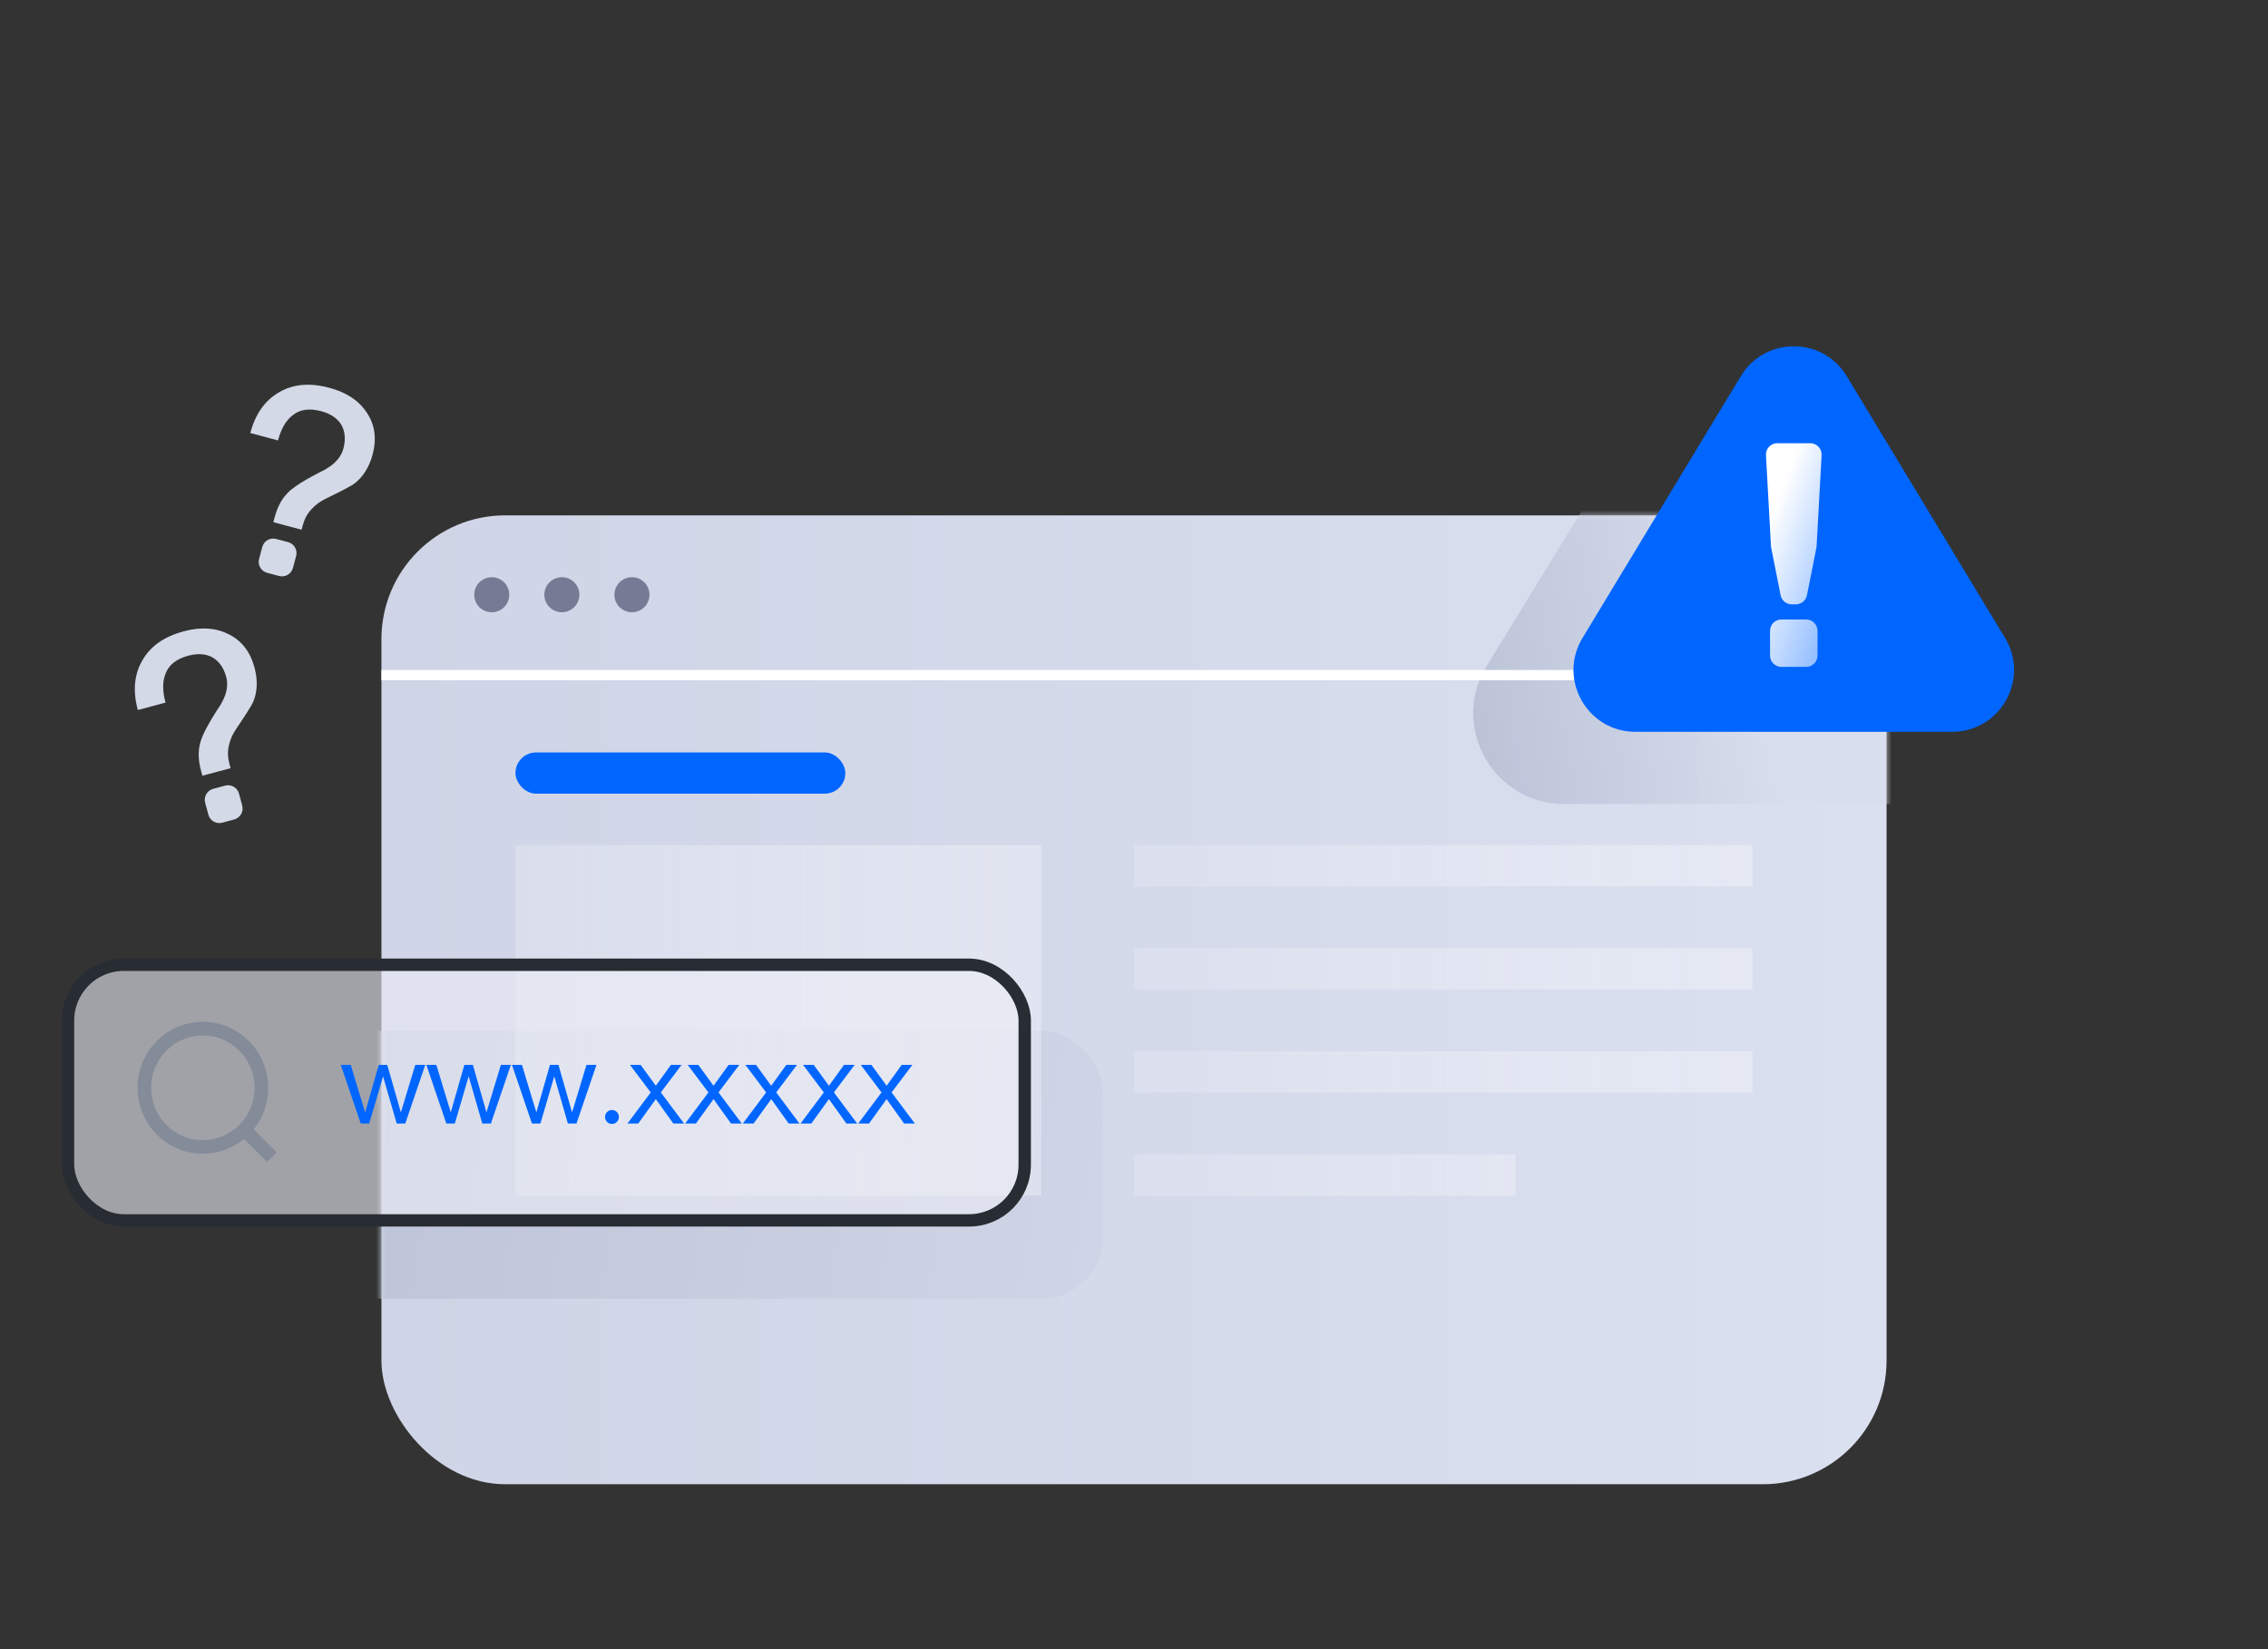 <svg width="220" height="160" viewBox="0 0 220 160" fill="none" xmlns="http://www.w3.org/2000/svg">
<rect x="0" y="0" width="220" height="160" fill="#333333" stroke="none"/>
<rect x="37" y="50" width="146" height="94" rx="12" fill="url(#paint0_linear_2539_132191)"/>
<mask id="mask0_2539_132191" style="mask-type:alpha" maskUnits="userSpaceOnUse" x="37" y="50" width="146" height="94">
<rect x="37" y="50" width="146" height="94" rx="12" fill="url(#paint1_linear_2539_132191)"/>
</mask>
<g mask="url(#mask0_2539_132191)">
<rect x="1" y="100" width="106" height="26" rx="6" fill="url(#paint2_linear_2539_132191)"/>
<path opacity="0.8" d="M166.497 28.242C169.931 22.64 178.069 22.64 181.503 28.242L203.788 64.602C207.382 70.465 203.162 78 196.285 78H151.715C144.838 78 140.618 70.465 144.212 64.602L166.497 28.242Z" fill="url(#paint3_linear_2539_132191)"/>
<rect opacity="0.6" x="50" y="82" width="51" height="34" fill="url(#paint4_linear_2539_132191)"/>
<path opacity="0.6" fill-rule="evenodd" clip-rule="evenodd" d="M170 82H110V86H170V82ZM170 92H110V96H170V92ZM110 102H170V106H110V102ZM147 112H110V116H147V112Z" fill="url(#paint5_linear_2539_132191)"/>
</g>
<line x1="37" y1="65.5" x2="180" y2="65.5" stroke="white"/>
<circle cx="47.7" cy="57.7" r="1.7" fill="#757B94"/>
<circle cx="54.501" cy="57.7" r="1.7" fill="#757B94"/>
<circle cx="61.3" cy="57.7" r="1.7" fill="#757B94"/>
<rect x="50" y="73" width="32" height="4" rx="2" fill="#0066FF"/>
<rect x="6.6" y="93.6" width="92.8" height="24.8" rx="5.4" fill="#EBEDF5" fill-opacity="0.6" stroke="#282C33" stroke-width="1.2"/>
<ellipse cx="19.678" cy="105.537" rx="5.678" ry="5.738" stroke="#848B99" stroke-width="1.32"/>
<path d="M24.066 109.971L25.905 111.8" stroke="#848B99" stroke-width="1.32" stroke-linecap="square" stroke-linejoin="round"/>
<path d="M33.055 103.313L34.991 109H35.816L37.158 104.424L38.478 109H39.314L41.25 103.313H40.282L38.885 107.922L37.565 103.313H36.74L35.42 107.922L34.023 103.313H33.055ZM41.359 103.313L43.295 109H44.12L45.462 104.424L46.782 109H47.618L49.554 103.313H48.586L47.189 107.922L45.869 103.313H45.044L43.724 107.922L42.327 103.313H41.359ZM49.662 103.313L51.598 109H52.423L53.765 104.424L55.085 109H55.921L57.857 103.313H56.889L55.492 107.922L54.172 103.313H53.347L52.027 107.922L50.63 103.313H49.662ZM59.363 107.691C59.165 107.691 59.011 107.757 58.89 107.889C58.758 108.021 58.692 108.175 58.692 108.373C58.692 108.56 58.758 108.714 58.89 108.846C59.011 108.978 59.165 109.044 59.363 109.044C59.539 109.044 59.704 108.978 59.836 108.846C59.968 108.714 60.034 108.56 60.034 108.373C60.034 108.175 59.968 108.021 59.836 107.889C59.704 107.757 59.539 107.691 59.363 107.691ZM61.108 103.313L63.121 105.986L60.867 109H61.911L63.617 106.635L65.311 109H66.356L64.1 105.986L66.114 103.313H65.079L63.617 105.337L62.142 103.313H61.108ZM66.705 103.313L68.718 105.986L66.463 109H67.508L69.213 106.635L70.907 109H71.952L69.697 105.986L71.71 103.313H70.676L69.213 105.337L67.739 103.313H66.705ZM72.302 103.313L74.315 105.986L72.06 109H73.105L74.81 106.635L76.504 109H77.549L75.294 105.986L77.307 103.313H76.273L74.81 105.337L73.336 103.313H72.302ZM77.899 103.313L79.912 105.986L77.657 109H78.702L80.407 106.635L82.101 109H83.146L80.891 105.986L82.904 103.313H81.87L80.407 105.337L78.933 103.313H77.899ZM83.495 103.313L85.508 105.986L83.253 109H84.298L86.003 106.635L87.697 109H88.742L86.487 105.986L88.5 103.313H87.466L86.003 105.337L84.529 103.313H83.495Z" fill="#0066FF"/>
<path fill-rule="evenodd" clip-rule="evenodd" d="M13.806 64.073C14.588 62.69 15.929 61.757 17.822 61.25C19.46 60.811 20.906 60.888 22.175 61.53C23.438 62.147 24.277 63.233 24.686 64.761C25.021 66.008 24.968 67.142 24.547 68.128C24.391 68.47 23.852 69.324 22.93 70.691C22.552 71.228 22.317 71.783 22.21 72.303C22.065 72.888 22.087 73.482 22.251 74.093L22.367 74.526L19.629 75.26L19.513 74.827C19.26 73.885 19.195 73.028 19.376 72.27C19.518 71.468 20.21 70.163 21.422 68.338L21.727 67.737C22.03 67.028 22.123 66.348 21.945 65.686C21.706 64.795 21.266 64.176 20.643 63.797C19.995 63.425 19.185 63.369 18.264 63.615C17.113 63.924 16.364 64.507 16.05 65.382C15.753 66.117 15.755 67.045 16.055 68.165L13.368 68.885C12.87 67.026 13.018 65.43 13.806 64.073ZM20.679 76.531C20.092 76.689 19.744 77.292 19.901 77.879L20.212 79.038C20.369 79.625 20.972 79.973 21.559 79.816L22.718 79.505C23.305 79.348 23.653 78.745 23.496 78.158L23.185 76.999C23.028 76.412 22.425 76.064 21.838 76.221L20.679 76.531Z" fill="#D3D9E6"/>
<path fill-rule="evenodd" clip-rule="evenodd" d="M27.066 38.062C28.434 37.255 30.061 37.117 31.955 37.625C33.592 38.064 34.807 38.853 35.585 40.044C36.37 41.21 36.554 42.569 36.144 44.097C35.81 45.345 35.197 46.3 34.339 46.944C34.034 47.162 33.14 47.632 31.658 48.354C31.062 48.631 30.581 48.994 30.228 49.391C29.81 49.825 29.532 50.35 29.369 50.962L29.253 51.395L26.515 50.661L26.631 50.228C26.883 49.286 27.255 48.512 27.791 47.946C28.314 47.322 29.567 46.538 31.528 45.563L32.093 45.195C32.71 44.733 33.13 44.19 33.307 43.528C33.546 42.637 33.475 41.881 33.125 41.241C32.75 40.595 32.076 40.141 31.155 39.894C30.003 39.586 29.063 39.716 28.354 40.318C27.729 40.805 27.267 41.609 26.967 42.73L24.28 42.01C24.778 40.151 25.705 38.843 27.066 38.062ZM26.788 52.288C26.201 52.13 25.598 52.478 25.441 53.065L25.131 54.224C24.973 54.811 25.322 55.414 25.908 55.572L27.067 55.882C27.654 56.039 28.258 55.691 28.415 55.104L28.725 53.945C28.883 53.358 28.534 52.755 27.948 52.598L26.788 52.288Z" fill="#D3D9E6"/>
<path d="M168.866 36.492C171.2 32.631 176.8 32.631 179.134 36.492L194.495 61.895C196.913 65.894 194.033 71 189.361 71H158.639C153.967 71 151.087 65.894 153.505 61.895L168.866 36.492Z" fill="#0066FF"/>
<path fill-rule="evenodd" clip-rule="evenodd" d="M172.401 43C171.77 43 171.268 43.53 171.302 44.16L171.791 53.049L172.721 57.745C172.823 58.26 173.275 58.632 173.8 58.632H174.202C174.727 58.632 175.179 58.26 175.281 57.745L176.211 53.049L176.699 44.16C176.734 43.53 176.232 43 175.601 43H172.401ZM172.798 60.102C172.191 60.102 171.698 60.595 171.698 61.203V63.6C171.698 64.207 172.191 64.7 172.798 64.7H175.202C175.81 64.7 176.302 64.207 176.302 63.6V61.203C176.302 60.595 175.81 60.102 175.202 60.102H172.798Z" fill="url(#paint6_linear_2539_132191)"/>
<defs>
<linearGradient id="paint0_linear_2539_132191" x1="37" y1="50" x2="183" y2="50" gradientUnits="userSpaceOnUse">
<stop stop-color="#CFD4E6"/>
<stop offset="1" stop-color="#DBE0F0"/>
</linearGradient>
<linearGradient id="paint1_linear_2539_132191" x1="37" y1="50" x2="183" y2="50" gradientUnits="userSpaceOnUse">
<stop stop-color="#B1B5C4"/>
<stop offset="1" stop-color="#E4E9F3"/>
</linearGradient>
<linearGradient id="paint2_linear_2539_132191" x1="26.5" y1="109.5" x2="106" y2="124" gradientUnits="userSpaceOnUse">
<stop stop-color="#BDC3D7"/>
<stop offset="1" stop-color="#CFD4E6"/>
</linearGradient>
<linearGradient id="paint3_linear_2539_132191" x1="142.861" y1="69.593" x2="170.752" y2="64.237" gradientUnits="userSpaceOnUse">
<stop stop-color="#B6BDD2"/>
<stop offset="1" stop-color="#D7DDEC"/>
</linearGradient>
<linearGradient id="paint4_linear_2539_132191" x1="50" y1="103.387" x2="102.53" y2="103.387" gradientUnits="userSpaceOnUse">
<stop stop-color="#DFE3F0"/>
<stop offset="1" stop-color="white" stop-opacity="0.5"/>
</linearGradient>
<linearGradient id="paint5_linear_2539_132191" x1="110" y1="103.387" x2="171.8" y2="103.387" gradientUnits="userSpaceOnUse">
<stop stop-color="#DFE3F0"/>
<stop offset="1" stop-color="white" stop-opacity="0.5"/>
</linearGradient>
<linearGradient id="paint6_linear_2539_132191" x1="172.946" y1="46.498" x2="182.038" y2="49.815" gradientUnits="userSpaceOnUse">
<stop offset="0.02" stop-color="white"/>
<stop offset="1" stop-color="white" stop-opacity="0.55"/>
</linearGradient>
</defs>
</svg>
